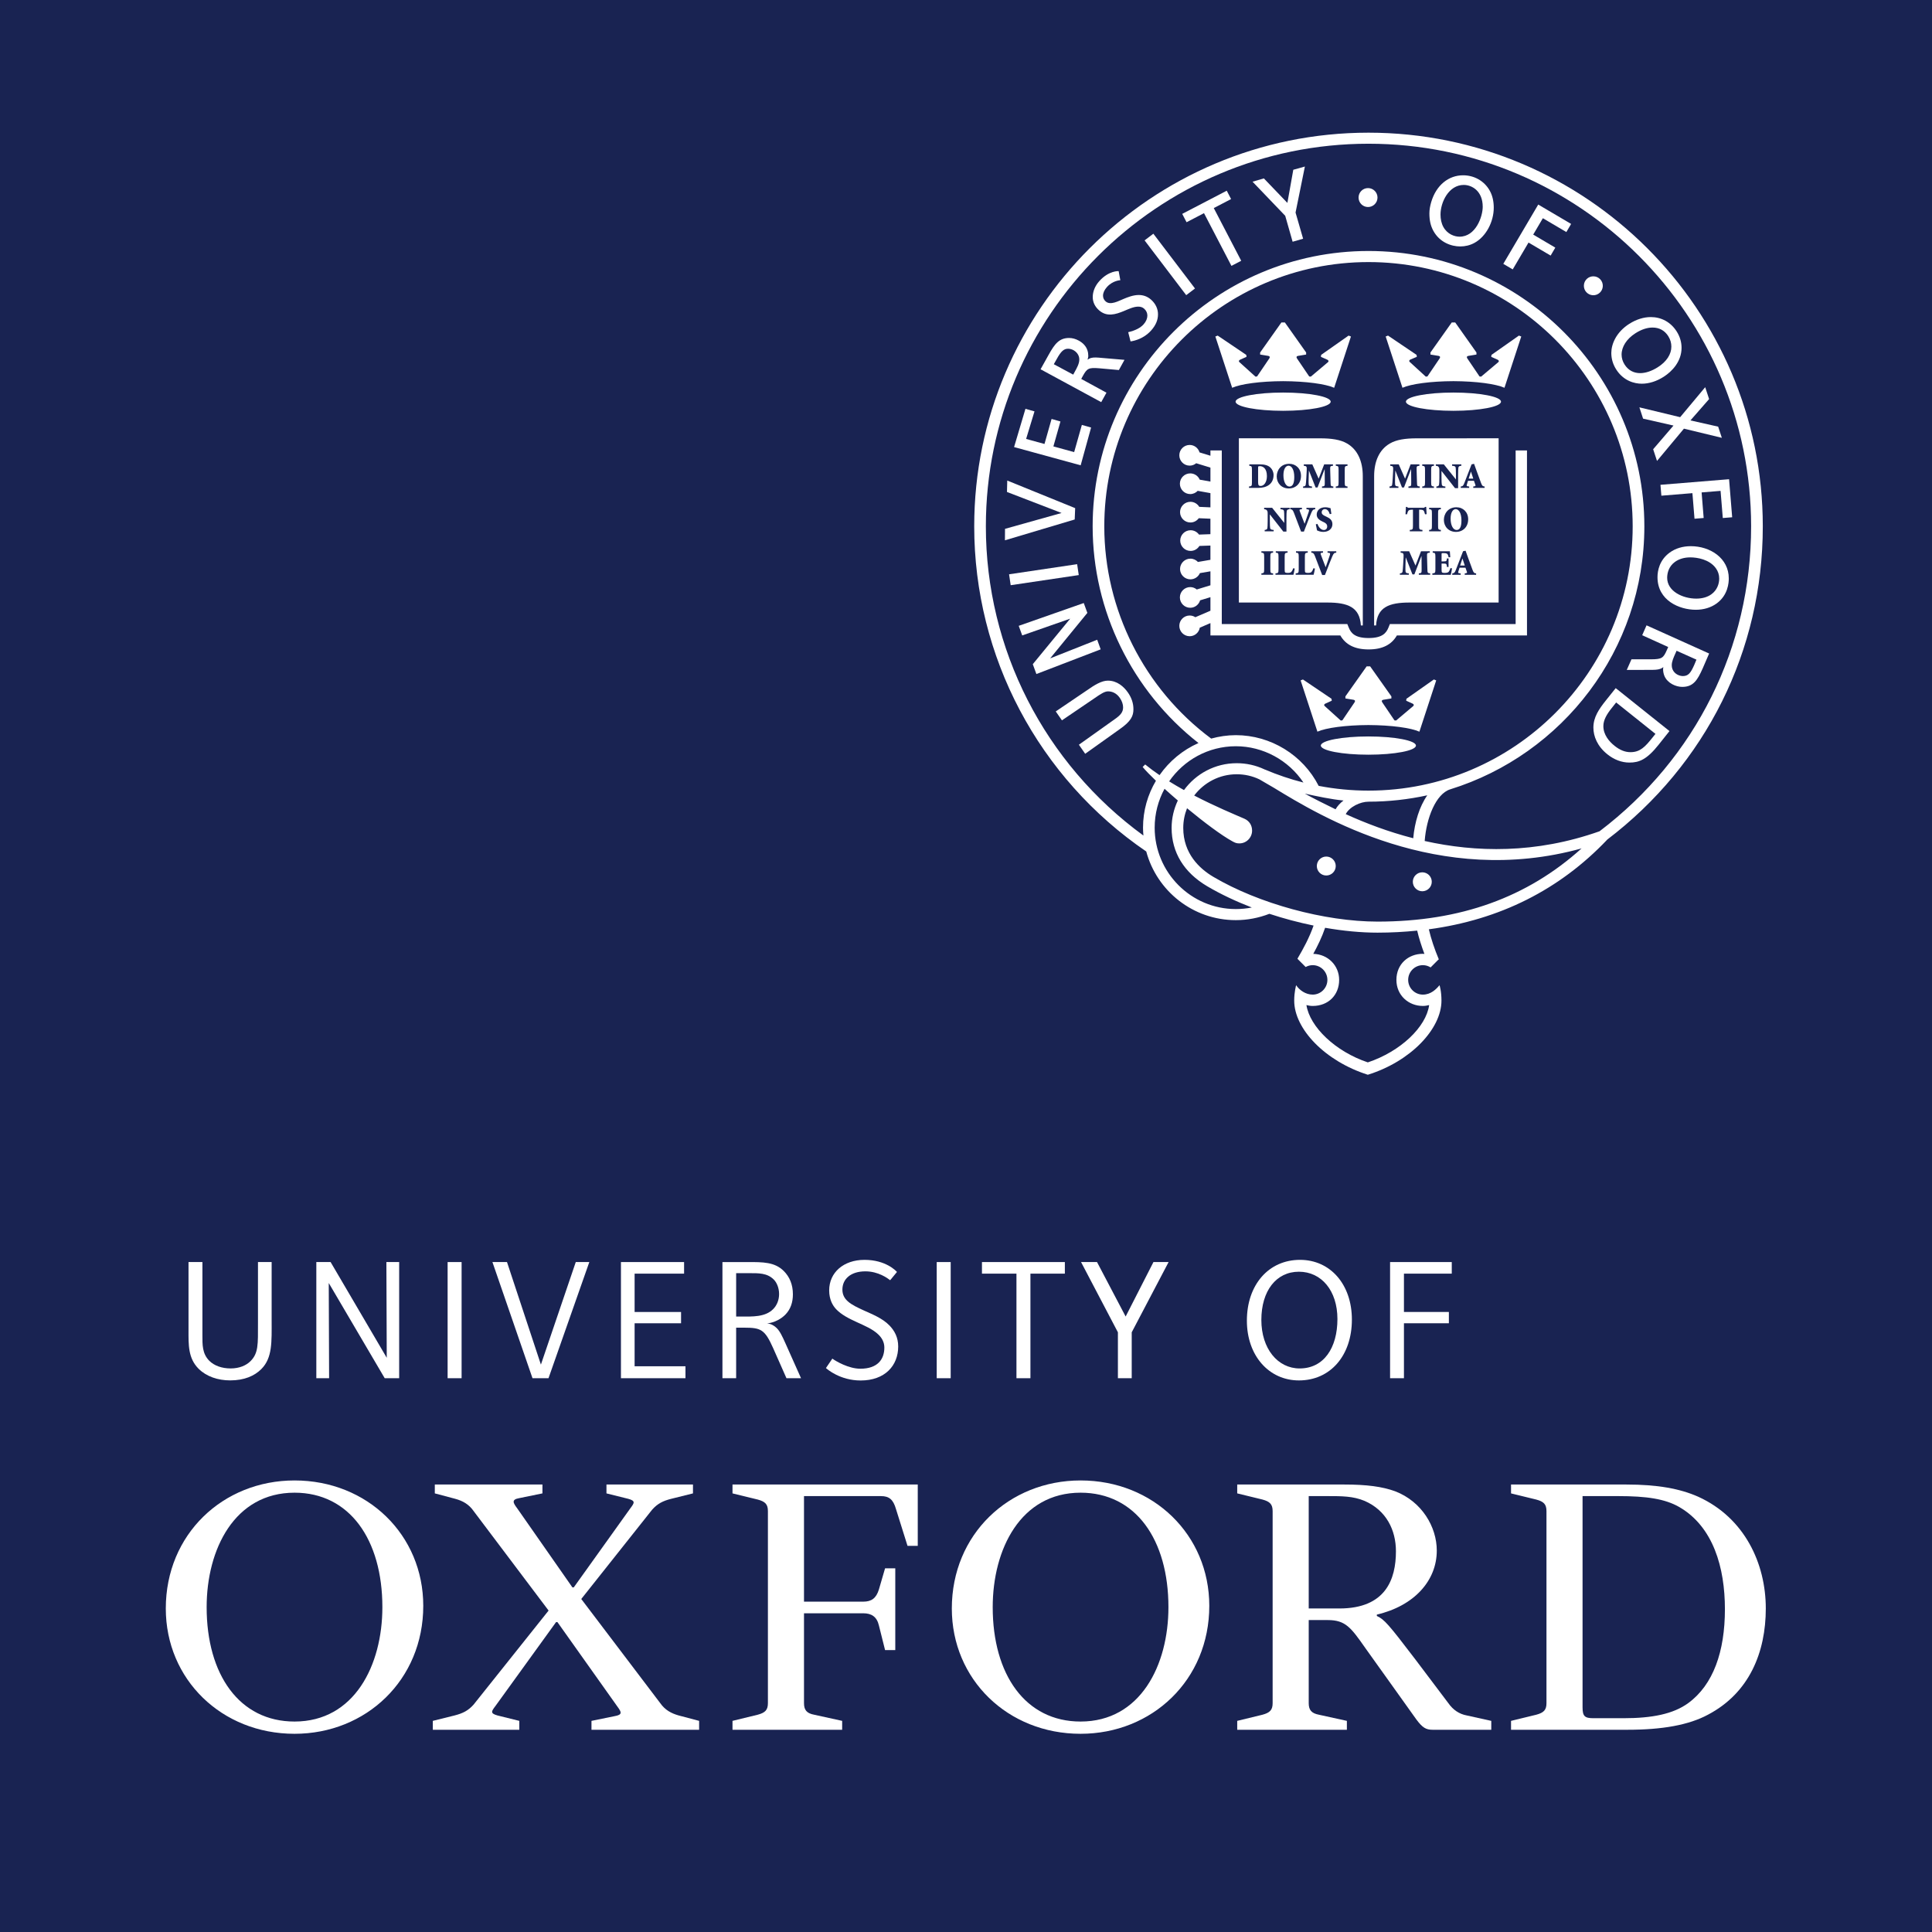 <?xml version="1.0" encoding="utf-8"?>
<!-- Generator: Adobe Illustrator 16.0.0, SVG Export Plug-In . SVG Version: 6.00 Build 0)  -->
<!DOCTYPE svg PUBLIC "-//W3C//DTD SVG 1.1//EN" "http://www.w3.org/Graphics/SVG/1.1/DTD/svg11.dtd">
<svg version="1.1" id="Layer_1" xmlns="http://www.w3.org/2000/svg" xmlns:xlink="http://www.w3.org/1999/xlink" x="0px" y="0px"
	 width="275.51px" height="275.509px" viewBox="0 0 275.51 275.509" enable-background="new 0 0 275.51 275.509"
	 xml:space="preserve">
<rect fill="#192352" width="275.51" height="275.509"/>
<path fill="#FFFFFF" d="M60.359,228.996c0,10.574-8.164,18.249-18.357,18.249c-10.395,0-18.359-7.762-18.359-17.868
	c0-10.585,8.157-18.26,18.359-18.26C52.395,211.117,60.359,218.89,60.359,228.996 M54.528,229.189
	c0-9.617-4.665-16.326-12.526-16.326c-8.551,0-12.534,8.058-12.534,16.326c0,9.605,4.661,16.309,12.534,16.309
	C50.547,245.498,54.528,237.447,54.528,229.189"/>
<path fill="#FFFFFF" d="M172.449,228.996c0,10.574-8.158,18.249-18.357,18.249c-10.395,0-18.359-7.762-18.359-17.868
	c0-10.585,8.16-18.26,18.359-18.26C164.484,211.117,172.449,218.89,172.449,228.996 M166.623,229.189
	c0-9.617-4.664-16.326-12.531-16.326c-8.545,0-12.528,8.058-12.528,16.326c0,9.605,4.663,16.309,12.528,16.309
	C162.637,245.498,166.623,237.447,166.623,229.189"/>
<path fill="#FFFFFF" d="M186.629,229.374H191c6.606,0,8.065-4.166,8.065-8.157c0-3.011-1.361-5.831-4.47-7.185
	c-1.65-0.683-3.207-0.683-5.342-0.683h-2.625V229.374z M194.693,235.006c-2.041-2.912-2.82-3.979-5.342-3.979h-2.723v11.852
	c0,0.97,0.391,1.447,1.462,1.648l3.979,0.874v1.269h-15.637v-1.269l3.597-0.874c1.062-0.287,1.453-0.679,1.453-1.648v-27.391
	c0-0.973-0.391-1.361-1.453-1.65l-3.597-0.877v-1.264h15.249c3.207,0,5.439,0.293,7.286,0.969c3.786,1.461,5.923,5.062,5.923,8.453
	c0,4.279-3.205,7.877-8.548,9.128v0.195c1.071,0.493,1.651,1.166,5.44,6.128l4.76,6.309c0.68,0.97,1.555,1.551,2.625,1.749
	l3.494,0.773v1.269h-8.352c-0.971,0-1.459-0.299-2.33-1.467L194.693,235.006z"/>
<path fill="#FFFFFF" d="M126.214,223.646h1.456v11.659h-1.456l-0.876-3.496c-0.291-1.267-1.068-1.749-2.232-1.749h-8.453v12.819
	c0,0.973,0.389,1.45,1.457,1.648l3.984,0.874v1.269h-15.637v-1.269l3.593-0.874c1.068-0.287,1.456-0.676,1.456-1.648v-27.393
	c0-0.974-0.388-1.359-1.456-1.646l-3.593-0.877v-1.269h26.418v8.754h-1.459l-1.648-5.253c-0.388-1.355-0.971-1.845-2.137-1.845
	h-10.979v15.052h8.453c1.164,0,1.845-0.478,2.232-1.747L126.214,223.646z"/>
<path fill="#FFFFFF" d="M215.479,246.67v-1.269l3.592-0.874c1.072-0.287,1.461-0.676,1.461-1.648v-27.391
	c0-0.976-0.389-1.361-1.461-1.647l-3.592-0.877v-1.267h16.418c4.465,0,7.672,0.583,10.293,1.749
	c6.607,3.014,9.619,9.517,9.619,15.928c0,6.226-2.334,12.046-8.258,15.153c-2.721,1.465-6.508,2.143-11.461,2.143H215.479z
	 M225.678,213.35v30.109c0,1.27,0.293,1.564,1.557,1.564h4.273c4.078,0,7.09-0.594,9.227-2.145c3.59-2.617,5.244-7.376,5.244-13.402
	c0-5.928-1.654-11.75-6.508-14.568c-2.037-1.171-4.662-1.559-8.744-1.559H225.678z"/>
<path fill="#FFFFFF" d="M74.054,245.401v1.269H61.721v-1.269l3.104-0.771c1.171-0.302,1.941-0.678,2.718-1.555l10.688-13.404
	l-10.688-14.184c-0.678-0.976-1.547-1.456-2.623-1.751l-2.915-0.773v-1.267h15.349v1.267l-3.3,0.675
	c-1.169,0.202-0.876,0.684-0.296,1.46l7.87,11.27h0.192l8.064-11.27c0.581-0.776,0.779-1.066-0.289-1.361l-3.111-0.773v-1.267
	h12.337v1.267l-3.108,0.773c-1.166,0.295-1.941,0.678-2.719,1.554l-10.103,12.732l11.265,14.855c0.684,0.973,1.557,1.45,2.625,1.752
	l2.916,0.771v1.269h-15.35v-1.269l3.303-0.673c1.167-0.201,0.972-0.58,0.389-1.372l-8.549-12.041h-0.191l-8.643,11.96
	c-0.586,0.775-0.781,1.054,0.287,1.355L74.054,245.401z"/>
<path fill="#FFFFFF" d="M37.262,195.239c-0.969,0.968-2.416,1.61-4.439,1.61c-1.76,0-3.395-0.556-4.502-1.659
	c-1.508-1.508-1.438-3.433-1.438-5.491v-9.726h1.982v10.447c0,1.322-0.037,2.61,0.982,3.633c0.711,0.708,1.798,1.091,3.051,1.091
	c1.229,0,2.21-0.423,2.822-1.036c1.14-1.139,1.069-2.376,1.069-5.37v-8.765h1.949v8.25
	C38.739,191.358,38.869,193.631,37.262,195.239"/>
<polygon fill="#FFFFFF" points="54.861,196.538 46.881,182.96 46.932,196.538 45.109,196.538 45.109,179.972 47.145,179.972 
	55.152,193.626 55.1,179.972 56.923,179.972 56.923,196.538 "/>
<rect x="63.832" y="179.974" fill="#FFFFFF" width="1.994" height="16.564"/>
<polygon fill="#FFFFFF" points="78.219,196.538 75.936,196.538 70.222,179.974 72.299,179.974 77.135,194.597 82.107,179.974 
	84.039,179.974 "/>
<polygon fill="#FFFFFF" points="88.549,196.538 88.549,179.974 97.553,179.974 97.553,181.626 90.498,181.626 90.498,187.094 
	97.121,187.094 97.121,188.703 90.498,188.703 90.498,194.835 97.75,194.835 97.75,196.538 "/>
<path fill="#FFFFFF" d="M110.342,182.467c-0.949-0.95-2.178-0.909-3.531-0.909h-1.834v6.189h0.66c1.67,0,3.471,0.086,4.609-1.053
	c0.548-0.546,0.854-1.318,0.854-2.156C111.101,183.605,110.734,182.859,110.342,182.467 M112.152,196.538l-1.9-4.296
	c-1.183-2.641-1.717-2.912-4.119-2.912h-1.156v7.208h-1.955v-16.564h3.574c2.211,0,3.881-0.016,5.183,1.286
	c0.827,0.832,1.291,1.931,1.291,3.313c0,1.152-0.333,2.11-1.028,2.848c-0.596,0.635-1.583,1.19-2.657,1.307
	c0.583,0.033,1.063,0.348,1.378,0.662c0.453,0.45,0.781,1.134,1.264,2.216l2.202,4.933H112.152z"/>
<rect x="133.579" y="179.974" fill="#FFFFFF" width="1.993" height="16.564"/>
<polygon fill="#FFFFFF" points="146.943,181.626 146.943,196.538 144.95,196.538 144.95,181.626 140.031,181.626 140.031,179.974 
	151.852,179.974 151.852,181.626 "/>
<polygon fill="#FFFFFF" points="161.387,189.992 161.387,196.538 159.418,196.538 159.418,189.992 154.162,179.974 156.438,179.974 
	160.521,187.741 164.486,179.972 166.646,179.974 "/>
<path fill="#FFFFFF" d="M185.227,181.352c-3.246,0-5.354,2.741-5.354,6.874c0,4.114,2.346,6.919,5.459,6.919
	c3.461,0,5.39-2.945,5.39-7.051C190.722,184.056,188.446,181.352,185.227,181.352 M185.234,196.853
	c-4.289,0-7.424-3.541-7.424-8.521c0-5.12,3.102-8.673,7.576-8.673c4.336,0,7.398,3.518,7.398,8.521
	C192.785,193.306,189.715,196.853,185.234,196.853"/>
<polygon fill="#FFFFFF" points="200.207,181.626 200.207,187.091 206.615,187.091 206.615,188.701 200.207,188.701 200.207,196.538 
	198.23,196.538 198.23,179.974 207.027,179.974 207.027,181.626 "/>
<path fill="#FFFFFF" d="M118.244,184.015c0-2.547,2.045-4.355,5.038-4.355c3.029,0,4.483,1.562,4.63,1.725l-0.971,1.178
	c-0.372-0.288-1.698-1.264-3.529-1.264c-2.112,0-3.283,1.106-3.283,2.604c0,0.727,0.298,1.25,0.777,1.676
	c0.567,0.512,1.396,0.89,2.289,1.301c1.109,0.508,2.631,1.083,3.65,2.143c0.707,0.733,1.242,1.682,1.242,2.986
	c0,2.758-1.914,4.854-5.351,4.854c-2.932,0-4.781-1.612-4.954-1.773l0.913-1.345c0.472,0.35,2.311,1.44,3.992,1.44
	c2.492,0,3.425-1.366,3.425-3.017c0-0.762-0.347-1.377-0.865-1.87c-0.77-0.747-1.941-1.242-3.062-1.755
	c-1.114-0.51-2.186-1.042-2.944-1.842C118.742,186.176,118.244,185.316,118.244,184.015"/>
<path fill="#FFFFFF" d="M194.338,67.904c0-2.08-0.707-3.76-2.23-4.654c-0.955-0.561-2.246-0.743-3.84-0.743l-11.6-0.005v23.422
	h12.624c2.907,0,4.621,0.656,4.771,3.266h0.279L194.338,67.904z"/>
<path fill="#FFFFFF" d="M195.957,67.904c0-2.08,0.705-3.76,2.232-4.654c0.955-0.561,2.246-0.743,3.84-0.743l11.68-0.005v23.422
	h-12.705c-2.908,0-4.621,0.656-4.77,3.266h-0.279L195.957,67.904z"/>
<path fill="#FFFFFF" d="M216.135,64.235v24.757h-17.934l-0.204,0.508c-0.315,0.771-0.873,1.485-2.831,1.485
	c-1.955,0-2.514-0.714-2.828-1.485l-0.207-0.508h-17.9V64.235h-1.619v0.755l-1.554-0.477c-0.179-0.611-0.737-1.062-1.407-1.062
	c-0.814,0-1.476,0.662-1.476,1.476s0.661,1.474,1.476,1.474c0.355,0,0.678-0.13,0.932-0.342l2.029,0.625v1.99l-1.527-0.273
	c-0.223-0.527-0.745-0.895-1.353-0.895c-0.813,0-1.476,0.659-1.476,1.476c0,0.813,0.662,1.474,1.476,1.474
	c0.417,0,0.797-0.181,1.065-0.461l1.814,0.326v2.029l-1.592-0.072c-0.258-0.428-0.725-0.72-1.262-0.72
	c-0.812,0-1.478,0.661-1.478,1.476c0,0.812,0.665,1.474,1.478,1.474c0.491,0,0.923-0.241,1.191-0.61l1.662,0.072v2.204l-1.627,0.059
	c-0.269-0.374-0.705-0.62-1.201-0.62c-0.812,0-1.477,0.662-1.477,1.476s0.665,1.474,1.477,1.474c0.533,0,0.998-0.285,1.256-0.71
	l1.572-0.056v2.032l-1.781,0.307c-0.27-0.286-0.648-0.47-1.072-0.47c-0.812,0-1.478,0.66-1.478,1.475
	c0,0.816,0.665,1.474,1.478,1.474c0.604,0,1.123-0.363,1.352-0.886l1.502-0.258v1.994l-1.947,0.596
	c-0.255-0.21-0.578-0.34-0.933-0.34c-0.813,0-1.476,0.658-1.476,1.474c0,0.813,0.662,1.474,1.476,1.474
	c0.67,0,1.226-0.448,1.407-1.06l1.473-0.45v1.931l-2.153,0.927c-0.23-0.152-0.507-0.243-0.808-0.243
	c-0.814,0-1.476,0.66-1.476,1.474c0,0.816,0.661,1.479,1.476,1.479c0.724,0,1.325-0.527,1.445-1.22l1.516-0.653v1.764h18.525
	c0.75,1.311,2.053,1.991,4.029,1.991s3.279-0.681,4.033-1.991h18.555V64.235H216.135z"/>
<path fill="#FFFFFF" d="M182.979,55.979c-3.742,0-6.779,0.584-6.779,1.3c0,0.72,3.037,1.303,6.779,1.303
	c3.743,0,6.78-0.583,6.78-1.303C189.759,56.562,186.722,55.979,182.979,55.979"/>
<path fill="#FFFFFF" d="M192.312,47.857l-3.912,2.751l-0.036,0.278l0.931,0.416c0.188,0.095,0.188,0.241,0.096,0.33l-2.461,2.075
	l-0.233-0.021l-1.741-2.568c-0.121-0.166-0.078-0.33,0.134-0.365l1.169-0.193v-0.294l-3.032-4.282h-0.496l-3.032,4.282v0.294
	l1.172,0.193c0.206,0.035,0.252,0.199,0.133,0.365l-1.744,2.568l-0.232,0.021l-2.295-2.075c-0.096-0.089-0.092-0.235,0.092-0.33
	l0.932-0.416l-0.035-0.278l-4.077-2.751l-0.331,0.13l2.395,7.312c1.213-0.545,4.004-0.931,7.273-0.944
	c3.268,0.014,6.056,0.399,7.273,0.944l2.392-7.312L192.312,47.857z"/>
<path fill="#FFFFFF" d="M195.139,105.02c-3.744,0-6.783,0.583-6.783,1.3c0,0.719,3.039,1.302,6.783,1.302
	c3.742,0,6.779-0.583,6.779-1.302C201.918,105.603,198.881,105.02,195.139,105.02"/>
<path fill="#FFFFFF" d="M204.473,96.896l-3.912,2.752l-0.033,0.277l0.93,0.42c0.182,0.09,0.182,0.239,0.09,0.328l-2.46,2.074
	l-0.233-0.02l-1.74-2.568c-0.119-0.164-0.076-0.33,0.133-0.367l1.168-0.19v-0.296l-3.029-4.282h-0.498l-3.029,4.282v0.296
	l1.168,0.19c0.213,0.037,0.256,0.203,0.134,0.367l-1.741,2.568l-0.232,0.02l-2.297-2.074c-0.096-0.089-0.093-0.238,0.092-0.328
	l0.93-0.42l-0.032-0.277l-4.079-2.752l-0.33,0.131l2.395,7.312c1.217-0.545,4.008-0.932,7.273-0.945
	c3.268,0.014,6.059,0.4,7.271,0.945l2.396-7.312L204.473,96.896z"/>
<path fill="#FFFFFF" d="M207.266,55.979c-3.742,0-6.775,0.584-6.775,1.3c0,0.72,3.033,1.303,6.775,1.303
	c3.746,0,6.781-0.583,6.781-1.303C214.047,56.562,211.012,55.979,207.266,55.979"/>
<path fill="#FFFFFF" d="M216.602,47.857l-3.912,2.751l-0.037,0.278l0.93,0.416c0.188,0.095,0.188,0.241,0.096,0.33l-2.461,2.075
	l-0.232-0.021l-1.738-2.568c-0.123-0.166-0.078-0.33,0.131-0.365l1.168-0.193v-0.294l-3.029-4.282h-0.496l-3.035,4.282v0.294
	l1.176,0.193c0.205,0.035,0.248,0.199,0.129,0.365l-1.74,2.568l-0.234,0.021l-2.297-2.103c-0.094-0.089-0.092-0.236,0.094-0.327
	l0.93-0.392l-0.035-0.278l-4.076-2.751l-0.331,0.13l2.394,7.312c1.213-0.545,4.006-0.931,7.273-0.944
	c3.27,0.014,6.059,0.399,7.273,0.944l2.393-7.312L216.602,47.857z"/>
<path fill="#192352" d="M179.662,66.219c0.637,0,1.164,0.125,1.508,0.461c0.242,0.23,0.445,0.615,0.445,1.059
	c0,1.285-0.975,1.836-2.17,1.836h-1.332v-0.199c0.377-0.031,0.418-0.068,0.418-0.626v-1.706c0-0.554-0.041-0.591-0.377-0.621v-0.203
	H179.662z M179.41,68.755c0,0.458,0.113,0.546,0.361,0.546c0.443,0,0.895-0.488,0.895-1.404c0-1.107-0.564-1.42-1.004-1.42
	c-0.119,0-0.184,0.018-0.223,0.037c-0.023,0.011-0.029,0.13-0.029,0.259V68.755z"/>
<path fill="#192352" d="M185.527,67.857c0,1.104-0.753,1.797-1.746,1.797c-1.041,0-1.717-0.762-1.717-1.712
	c0-0.835,0.557-1.802,1.793-1.802C184.799,66.141,185.527,66.835,185.527,67.857 M183.021,67.768c0,0.936,0.354,1.616,0.86,1.616
	c0.444,0,0.687-0.427,0.687-1.362c0-1.036-0.372-1.611-0.816-1.611C183.353,66.41,183.021,66.865,183.021,67.768"/>
<path fill="#192352" d="M190.087,66.219v0.203c-0.394,0.035-0.413,0.055-0.396,0.598l0.05,1.729
	c0.019,0.573,0.027,0.589,0.398,0.624v0.203h-1.617v-0.203c0.389-0.035,0.402-0.051,0.396-0.624l-0.014-1.817h-0.021l-0.996,2.586
	h-0.279l-0.943-2.404h-0.011l-0.038,1.146c-0.014,0.441-0.008,0.691,0.014,0.85c0.02,0.191,0.133,0.239,0.467,0.264v0.203h-1.275
	v-0.203c0.25-0.02,0.348-0.072,0.381-0.264c0.023-0.158,0.053-0.434,0.08-0.902l0.057-1.044c0.035-0.649-0.005-0.706-0.414-0.741
	v-0.203h1.215l0.906,2.043l0.786-2.043H190.087z"/>
<path fill="#192352" d="M191.763,68.749c0,0.56,0.044,0.595,0.398,0.626v0.199h-1.673v-0.199c0.355-0.031,0.398-0.066,0.398-0.626
	v-1.706c0-0.554-0.043-0.591-0.398-0.621v-0.203h1.673v0.203c-0.354,0.03-0.398,0.067-0.398,0.621V68.749z"/>
<path fill="#192352" d="M183.451,75.806h-0.445l-1.908-2.438h-0.014v0.951c0,0.543,0.021,0.826,0.04,0.988
	c0.03,0.18,0.168,0.246,0.507,0.264v0.2h-1.283v-0.2c0.229-0.012,0.361-0.084,0.386-0.264c0.019-0.162,0.041-0.445,0.041-0.988
	v-0.951c0-0.379-0.011-0.447-0.114-0.591c-0.076-0.108-0.203-0.144-0.391-0.161v-0.202h1.143l1.716,2.144h0.011v-0.691
	c0-0.541-0.019-0.828-0.037-0.986c-0.03-0.18-0.169-0.246-0.508-0.264v-0.202h1.312v0.202c-0.256,0.011-0.391,0.084-0.415,0.264
	c-0.019,0.158-0.04,0.445-0.04,0.986V75.806z"/>
<path fill="#192352" d="M185.539,75.806c-0.355-0.931-0.841-2.205-1.025-2.69c-0.171-0.441-0.273-0.469-0.521-0.5v-0.202h1.666
	v0.202l-0.174,0.02c-0.192,0.022-0.192,0.07-0.136,0.25c0.095,0.289,0.502,1.305,0.694,1.811c0.158-0.438,0.488-1.426,0.572-1.666
	c0.109-0.316,0.076-0.372-0.156-0.396l-0.156-0.018v-0.202h1.251v0.202c-0.296,0.037-0.366,0.063-0.569,0.533
	c-0.027,0.07-0.659,1.605-1.045,2.657H185.539z"/>
<path fill="#192352" d="M187.868,74.707c0.108,0.3,0.415,0.872,0.919,0.872c0.27,0,0.475-0.175,0.475-0.511
	c0-0.303-0.199-0.475-0.515-0.62l-0.079-0.035c-0.423-0.198-0.902-0.464-0.902-1.017c0-0.584,0.423-1.059,1.233-1.059
	c0.16,0,0.325,0.02,0.478,0.062c0.116,0.03,0.2,0.05,0.266,0.071c0.021,0.204,0.057,0.456,0.113,0.807l-0.228,0.036
	c-0.113-0.342-0.292-0.71-0.702-0.71c-0.264,0-0.449,0.204-0.449,0.451c0,0.259,0.202,0.408,0.533,0.559l0.111,0.053
	c0.477,0.217,0.887,0.477,0.887,1.082c0,0.637-0.512,1.102-1.315,1.102c-0.203,0-0.415-0.043-0.556-0.09
	c-0.154-0.053-0.264-0.092-0.322-0.123c-0.043-0.238-0.109-0.516-0.174-0.863L187.868,74.707z"/>
<path fill="#192352" d="M181.154,81.14c0,0.558,0.04,0.595,0.396,0.624v0.201h-1.671v-0.201c0.355-0.029,0.396-0.066,0.396-0.624
	v-1.706c0-0.555-0.041-0.591-0.396-0.622v-0.202h1.671v0.202c-0.355,0.031-0.396,0.067-0.396,0.622V81.14z"/>
<path fill="#192352" d="M183.198,81.207c0,0.27,0.011,0.396,0.103,0.442c0.085,0.042,0.201,0.048,0.361,0.048
	c0.163,0,0.389-0.016,0.494-0.152c0.084-0.098,0.173-0.236,0.255-0.508l0.222,0.036c-0.032,0.194-0.139,0.732-0.184,0.892h-2.561
	v-0.201c0.391-0.029,0.431-0.066,0.431-0.624v-1.706c0-0.555-0.04-0.591-0.388-0.623v-0.201h1.682v0.201
	c-0.374,0.032-0.415,0.068-0.415,0.623V81.207z"/>
<path fill="#192352" d="M186.078,81.207c0,0.27,0.009,0.396,0.104,0.442c0.084,0.042,0.201,0.048,0.36,0.048
	c0.166,0,0.391-0.016,0.496-0.152c0.082-0.098,0.171-0.236,0.255-0.508l0.223,0.036c-0.032,0.194-0.138,0.732-0.188,0.892h-2.559
	v-0.201c0.39-0.029,0.434-0.066,0.434-0.624v-1.706c0-0.555-0.044-0.591-0.391-0.623v-0.201h1.678v0.201
	c-0.368,0.032-0.412,0.068-0.412,0.623V81.207z"/>
<path fill="#192352" d="M188.547,82.001c-0.355-0.931-0.842-2.205-1.028-2.69c-0.171-0.441-0.271-0.469-0.521-0.5v-0.202h1.668
	v0.202l-0.18,0.019c-0.188,0.022-0.188,0.071-0.133,0.251c0.096,0.289,0.502,1.307,0.691,1.811c0.163-0.438,0.491-1.424,0.575-1.666
	c0.108-0.316,0.075-0.373-0.154-0.398l-0.155-0.016v-0.202h1.248v0.202c-0.293,0.036-0.366,0.061-0.57,0.534
	c-0.029,0.069-0.658,1.604-1.047,2.656H188.547z"/>
<path fill="#192352" d="M202.412,66.219v0.203c-0.391,0.035-0.412,0.055-0.398,0.598l0.051,1.729c0.016,0.573,0.025,0.589,0.4,0.624
	v0.203h-1.617v-0.203c0.387-0.035,0.404-0.051,0.398-0.624l-0.016-1.817h-0.021l-0.996,2.586h-0.279l-0.943-2.404h-0.012
	l-0.037,1.146c-0.014,0.441-0.009,0.691,0.01,0.85c0.02,0.191,0.133,0.239,0.471,0.264v0.203h-1.275v-0.203
	c0.246-0.02,0.348-0.072,0.379-0.264c0.025-0.158,0.055-0.434,0.079-0.902l0.06-1.044c0.035-0.649-0.006-0.706-0.414-0.741v-0.203
	h1.215l0.902,2.043l0.789-2.043H202.412z"/>
<path fill="#192352" d="M204.088,68.749c0,0.56,0.043,0.595,0.398,0.626v0.199h-1.672v-0.199c0.354-0.031,0.398-0.066,0.398-0.626
	v-1.706c0-0.554-0.045-0.591-0.398-0.621v-0.203h1.672v0.203c-0.355,0.03-0.398,0.067-0.398,0.621V68.749z"/>
<path fill="#192352" d="M207.932,69.611h-0.445l-1.912-2.438h-0.012v0.949c0,0.545,0.025,0.828,0.045,0.985
	c0.025,0.183,0.164,0.251,0.506,0.268v0.199h-1.285v-0.199c0.229-0.014,0.361-0.085,0.385-0.268c0.025-0.157,0.045-0.44,0.045-0.985
	v-0.949c0-0.381-0.012-0.447-0.115-0.592c-0.078-0.108-0.205-0.145-0.393-0.161v-0.203h1.141l1.721,2.144h0.01V67.67
	c0-0.541-0.021-0.827-0.041-0.986c-0.025-0.18-0.168-0.246-0.51-0.263v-0.203h1.32v0.203c-0.256,0.011-0.395,0.083-0.42,0.263
	c-0.018,0.159-0.039,0.445-0.039,0.986V69.611z"/>
<path fill="#192352" d="M210.09,69.376l0.154-0.023c0.191-0.024,0.201-0.077,0.133-0.263l-0.184-0.525h-0.85l-0.152,0.494
	c-0.07,0.223-0.07,0.275,0.168,0.301l0.152,0.017v0.199h-1.203v-0.199c0.262-0.036,0.338-0.059,0.512-0.492l1.033-2.669l0.355-0.071
	l0.35,0.975c0.223,0.612,0.445,1.225,0.641,1.749c0.164,0.45,0.26,0.475,0.512,0.509v0.199h-1.621V69.376z M209.434,68.253h0.66
	l-0.324-0.985h-0.018L209.434,68.253z"/>
<path fill="#192352" d="M202.371,74.944c0,0.558,0.041,0.595,0.475,0.624v0.201h-1.807v-0.201c0.414-0.029,0.453-0.066,0.453-0.624
	v-2.26h-0.09c-0.342,0-0.482,0.061-0.562,0.154c-0.062,0.075-0.125,0.212-0.193,0.501h-0.217c0.021-0.435,0.053-0.793,0.062-1.053
	h0.16c0.078,0.116,0.131,0.127,0.268,0.127h2.059c0.137,0,0.16-0.031,0.244-0.127h0.16c0.006,0.215,0.033,0.654,0.057,1.036
	l-0.227,0.017c-0.08-0.311-0.135-0.445-0.213-0.533c-0.088-0.093-0.258-0.122-0.504-0.122h-0.125V74.944z"/>
<path fill="#192352" d="M205.074,74.944c0,0.558,0.041,0.595,0.396,0.624v0.201h-1.67v-0.201c0.355-0.029,0.396-0.066,0.396-0.624
	v-1.706c0-0.554-0.041-0.59-0.396-0.622v-0.202h1.67v0.202c-0.355,0.032-0.396,0.068-0.396,0.622V74.944z"/>
<path fill="#192352" d="M209.367,74.051c0,1.106-0.756,1.799-1.742,1.799c-1.045,0-1.723-0.763-1.723-1.712
	c0-0.835,0.559-1.8,1.789-1.8C208.641,72.338,209.367,73.03,209.367,74.051 M206.863,73.963c0,0.936,0.35,1.616,0.855,1.616
	c0.447,0,0.689-0.429,0.689-1.364c0-1.035-0.375-1.611-0.816-1.611C207.193,72.604,206.863,73.061,206.863,73.963"/>
<path fill="#192352" d="M203.896,78.609v0.202c-0.395,0.036-0.412,0.056-0.396,0.599l0.049,1.729
	c0.016,0.572,0.027,0.59,0.398,0.625v0.201h-1.617v-0.201c0.389-0.035,0.402-0.053,0.398-0.625l-0.016-1.816h-0.021l-0.996,2.586
	h-0.275l-0.947-2.405h-0.014l-0.035,1.145c-0.014,0.443-0.008,0.691,0.012,0.853c0.021,0.191,0.133,0.239,0.469,0.264v0.201h-1.275
	v-0.201c0.248-0.021,0.348-0.072,0.381-0.264c0.023-0.161,0.053-0.434,0.078-0.902l0.061-1.044c0.035-0.649-0.006-0.706-0.416-0.742
	v-0.202h1.215l0.904,2.043l0.789-2.043H203.896z"/>
<path fill="#192352" d="M204.693,79.436c0-0.559-0.041-0.596-0.385-0.625v-0.201h2.445c0.006,0.088,0.029,0.464,0.061,0.851
	l-0.229,0.017c-0.055-0.252-0.109-0.397-0.193-0.48c-0.084-0.088-0.254-0.119-0.527-0.119h-0.086c-0.197,0-0.207,0-0.207,0.18v0.997
	h0.258c0.443,0,0.461-0.03,0.512-0.422h0.225v1.216h-0.225c-0.051-0.452-0.068-0.482-0.512-0.482h-0.258v0.842
	c0,0.266,0.01,0.396,0.105,0.443c0.08,0.043,0.201,0.045,0.359,0.045c0.207,0,0.436-0.031,0.549-0.152
	c0.084-0.096,0.174-0.283,0.252-0.533l0.229,0.035c-0.027,0.254-0.137,0.781-0.182,0.92h-2.625v-0.199
	c0.393-0.035,0.434-0.07,0.434-0.626V79.436z"/>
<path fill="#192352" d="M208.877,81.766l0.154-0.022c0.193-0.025,0.201-0.079,0.133-0.265l-0.184-0.524h-0.846l-0.154,0.495
	c-0.072,0.223-0.072,0.273,0.168,0.299l0.15,0.018v0.199h-1.203v-0.199c0.264-0.037,0.342-0.059,0.512-0.492l1.033-2.67l0.355-0.07
	l0.35,0.975c0.223,0.613,0.445,1.225,0.641,1.748c0.166,0.451,0.258,0.477,0.514,0.51v0.199h-1.623V81.766z M208.221,80.644h0.662
	l-0.326-0.985h-0.016L208.221,80.644z"/>
<path fill="#FFFFFF" d="M190.482,123.5c0,0.746-0.604,1.349-1.354,1.349c-0.742,0-1.344-0.603-1.344-1.349
	c0-0.745,0.602-1.352,1.344-1.352C189.878,122.148,190.482,122.755,190.482,123.5"/>
<path fill="#FFFFFF" d="M204.176,125.745c0,0.747-0.607,1.351-1.352,1.351s-1.35-0.604-1.35-1.351c0-0.743,0.605-1.35,1.35-1.35
	S204.176,125.002,204.176,125.745"/>
<path fill="#FFFFFF" d="M196.436,28.172c0,0.744-0.605,1.35-1.351,1.35c-0.747,0-1.349-0.605-1.349-1.35
	c0-0.748,0.602-1.35,1.349-1.35C195.83,26.822,196.436,27.424,196.436,28.172"/>
<path fill="#FFFFFF" d="M228.566,40.811c-0.033,0.744-0.662,1.322-1.406,1.291c-0.748-0.031-1.326-0.66-1.293-1.405
	c0.029-0.745,0.66-1.322,1.404-1.292C228.018,39.436,228.596,40.066,228.566,40.811"/>
<path fill="#FFFFFF" d="M160.853,98.766c0.519,0.747,0.781,1.545,0.778,2.371c0,0.944-0.316,1.71-2.006,2.881l-4.874,3.474
	l-0.897-1.292c0,0,4.994-3.557,5.073-3.612c0.862-0.596,1.231-1.03,1.231-1.714c0-0.433-0.156-0.902-0.469-1.352
	c-0.488-0.703-1.115-0.928-1.67-0.931c-0.5,0-1.037,0.353-2,1.021l-4.582,3.111l-0.883-1.27l4.363-2.955
	c1.213-0.853,2.182-1.436,3.079-1.436C159.311,97.065,160.264,97.918,160.853,98.766"/>
<polygon fill="#FFFFFF" points="145.273,89.247 154.547,85.994 155.062,87.4 149.756,93.885 156.462,91.229 156.961,92.598 
	147.792,96.119 147.279,94.714 152.611,88.225 145.771,90.615 "/>
<rect x="143.946" y="81.132" transform="matrix(-0.989 0.147 -0.147 -0.989 308.124 141.088)" fill="#FFFFFF" width="9.815" height="1.572"/>
<polygon fill="#FFFFFF" points="143.598,70.156 143.638,68.528 153.322,72.463 153.257,74.08 143.307,77.049 143.318,75.415 
	151.385,73.154 "/>
<path fill="#FFFFFF" d="M152.459,48.197c-1.389,0.003-2.031,0.797-2.918,2.396l-1.152,2.066l8.648,4.689l0.748-1.349l-3.596-1.961
	l0.209-0.39c0.607-1.094,0.812-1.26,2.359-1.129l2.799,0.25l0.8-1.453l-3.228-0.275c-0.648-0.061-1.16-0.107-1.576,0.014
	c-0.137,0.04-0.301,0.123-0.463,0.238c0.038-0.176,0.104-0.345,0.105-0.525c0.003-0.275-0.037-0.551-0.121-0.8
	c-0.186-0.575-0.598-1.042-1.219-1.386C153.393,48.328,152.929,48.197,152.459,48.197 M150.711,51.171
	c0.574-1.047,0.986-1.442,1.594-1.44c0.225,0,0.51,0.059,0.797,0.213c0.367,0.207,0.648,0.545,0.754,0.908
	c0.041,0.142,0.057,0.284,0.057,0.426c-0.005,0.582-0.33,1.168-0.672,1.782l-0.197,0.363l-2.767-1.484L150.711,51.171z"/>
<rect x="166.016" y="32.844" transform="matrix(-0.796 0.605 -0.605 -0.796 322.429 -33.157)" fill="#FFFFFF" width="1.572" height="9.813"/>
<polygon fill="#FFFFFF" points="168.59,30.5 174.938,27.195 175.557,28.387 173.089,29.672 177.002,37.188 175.607,37.914 
	171.695,30.398 169.207,31.691 "/>
<polygon fill="#FFFFFF" points="184.428,24.209 186.082,23.748 184.75,30.312 185.829,34.043 184.332,34.473 183.277,30.773 
	178.617,25.911 180.231,25.441 183.586,28.936 "/>
<polygon fill="#FFFFFF" points="214.375,37.627 219.359,29.171 224.047,31.934 223.367,33.092 220.018,31.117 218.641,33.455 
	221.791,35.312 221.127,36.447 217.973,34.59 215.719,38.418 "/>
<polygon fill="#FFFFFF" points="239.596,59.491 243.168,55.215 243.725,56.909 241.064,59.952 245.016,60.842 245.541,62.435 
	240.135,61.128 236.295,65.73 235.746,64.064 238.646,60.686 234.309,59.699 233.783,58.089 "/>
<polygon fill="#FFFFFF" points="236.787,69.136 246.572,68.338 247.014,73.765 245.676,73.872 245.359,70 242.656,70.221 
	242.949,73.867 241.643,73.973 241.344,70.326 236.916,70.688 "/>
<path fill="#FFFFFF" d="M241.115,77.887c-1.135,0-2.176,0.306-3.002,0.906c-1.48,1.071-1.748,2.613-1.748,3.516
	c0,3.318,3.115,4.646,5.459,4.646c1.125,0.003,2.152-0.307,2.963-0.892c1.654-1.197,1.744-2.996,1.744-3.576
	C246.531,79.589,243.871,77.887,241.115,77.887 M241.889,85.365c-1.912,0-4.145-1.042-4.145-2.969c0-0.699,0.242-1.635,1.104-2.263
	c0.584-0.425,1.34-0.649,2.189-0.649c0.975,0,2.73,0.275,3.65,1.547c0.318,0.436,0.48,0.943,0.477,1.484
	c0,0.753-0.307,1.648-1.113,2.23C243.48,85.16,242.732,85.365,241.889,85.365"/>
<path fill="#FFFFFF" d="M235.416,45.216c-0.99,0-2.045,0.313-3.064,0.957c-1.885,1.197-2.574,2.91-2.574,4.163
	c0,0.809,0.225,1.603,0.686,2.332c1.047,1.652,2.617,2.055,3.678,2.05c1.014-0.003,2.084-0.339,3.092-0.98
	c1.215-0.769,2.562-2.199,2.562-4.136c0-0.804-0.227-1.596-0.691-2.329C238.244,45.918,236.898,45.216,235.416,45.216
	 M233.889,53.21c-0.879,0-1.676-0.37-2.223-1.236c-0.279-0.438-0.416-0.917-0.422-1.396c-0.002-1.11,0.701-2.249,1.988-3.065
	c0.852-0.541,1.688-0.809,2.438-0.803c0.945,0,1.715,0.417,2.229,1.225c0.305,0.48,0.443,0.989,0.443,1.496
	c0,1.084-0.686,2.148-1.932,2.934C235.541,52.919,234.662,53.21,233.889,53.21"/>
<path fill="#FFFFFF" d="M208.641,24.998c-2.047,0-3.826,1.379-4.547,3.824c-0.158,0.543-0.258,1.08-0.258,1.603
	c0,0.98,0.166,1.758,0.564,2.491c0.91,1.661,2.57,2.228,3.834,2.228c0.713,0,1.4-0.164,2.031-0.509
	c1.656-0.905,2.75-3.007,2.75-5.018c0-0.875-0.17-1.697-0.557-2.402C211.662,25.769,210.184,24.998,208.641,24.998 M208.135,33.752
	c-0.709,0-1.736-0.347-2.311-1.395c-0.277-0.508-0.402-1.124-0.402-1.76c0-1.758,1.172-4.225,3.314-4.225
	c1.199,0,2.705,0.895,2.705,3.113C211.441,30.9,210.445,33.752,208.135,33.752"/>
<polygon fill="#FFFFFF" points="154.277,60.594 155.594,60.967 154.107,66.355 144.611,63.754 146.233,58.301 147.523,58.664 
	146.328,62.594 148.947,63.312 149.959,59.744 151.223,60.103 150.217,63.659 153.178,64.473 "/>
<path fill="#FFFFFF" d="M156.766,40.088c1.364-1.527,2.758-1.424,2.758-1.424l0.238,1.296c0,0-1.073,0.032-1.914,0.978
	c-0.366,0.411-0.553,0.838-0.553,1.225c0,0.32,0.125,0.597,0.374,0.818c0.681,0.607,1.841-0.066,2.567-0.357
	c0.559-0.232,1.354-0.556,2.151-0.556c0.591,0,1.204,0.169,1.765,0.67c0.654,0.583,0.982,1.315,0.982,2.085
	c0,0.832-0.326,1.574-0.979,2.305c-1.251,1.402-2.936,1.556-2.936,1.556l-0.333-1.313c0.993-0.23,1.744-0.611,2.196-1.121
	c0.361-0.4,0.537-0.851,0.537-1.245c0-0.369-0.156-0.716-0.458-0.985c-0.247-0.221-0.545-0.298-0.87-0.292
	c-0.629,0-1.387,0.36-2.007,0.62c-1.196,0.493-2.452,0.891-3.577-0.117c-0.572-0.512-0.879-1.155-0.879-1.87
	C155.83,41.604,156.129,40.801,156.766,40.088"/>
<path fill="#FFFFFF" d="M234.182,90.587l3.709,1.68l-0.184,0.417c-0.504,1.141-0.699,1.328-2.246,1.336h-2.809l-0.67,1.516
	l3.238-0.01c0.656,0,1.166,0,1.564-0.154c0.133-0.049,0.279-0.13,0.414-0.24c-0.008,0.082-0.035,0.164-0.037,0.249
	c-0.004,0.36,0.064,0.718,0.197,1.03c0.445,1.036,1.658,1.545,2.539,1.542c1.562,0,2.158-0.937,2.92-2.655
	c0.027-0.063,0.91-2.104,0.91-2.104l-8.926-4.018L234.182,90.587z M239.977,96.408c-0.445,0-1.193-0.253-1.479-0.986
	c-0.07-0.186-0.102-0.375-0.1-0.564c0.006-0.538,0.26-1.096,0.523-1.682l0.166-0.377l2.832,1.269l-0.316,0.758
	C241.076,96.023,240.73,96.408,239.977,96.408"/>
<path fill="#FFFFFF" d="M229.014,99.872c-1.018,1.274-1.791,2.414-1.791,3.885c0,1.25,0.566,2.673,2.002,3.815
	c0.953,0.763,2.029,1.173,3.137,1.173c1.365,0,2.463-0.408,4.16-2.541l1.551-1.95l-7.668-6.123L229.014,99.872z M232.512,107.262
	c-0.781,0-1.514-0.299-2.275-0.908c-0.771-0.615-1.592-1.579-1.592-2.804c0-0.854,0.463-1.667,1.176-2.558l0.648-0.818l5.605,4.479
	l-0.428,0.535C234.605,106.49,233.896,107.262,232.512,107.262"/>
<path fill="#FFFFFF" d="M251.381,75.059c0-30.957-25.225-56.139-56.229-56.139c-31.002,0-56.225,25.182-56.225,56.139
	c0,18.569,9.168,35.878,24.533,46.367c1.512,5.626,6.655,9.789,12.775,9.789c1.654,0,3.258-0.314,4.784-0.903
	c2.056,0.678,4.183,1.242,6.302,1.677c-0.596,1.706-1.469,3.322-2.299,4.722c0,0,0.02-0.005,0.049-0.011
	c-0.019,0.011-0.035,0.019-0.049,0.027l1.169,1.172c0.302-0.163,0.638-0.264,1.003-0.264c1.155,0,2.097,0.941,2.097,2.101
	c0,1.155-0.941,2.099-2.097,2.099c-1.012,0-1.9-0.647-2.361-1.342c0,0-0.274,0.946-0.274,2.19
	c-0.008,4.033,4.394,8.641,10.497,10.579c6.104-1.896,10.504-6.535,10.502-10.573c0-1.389-0.277-2.196-0.277-2.196
	c-0.469,0.563-1.227,1.342-2.373,1.342c-1.158,0-2.098-0.943-2.098-2.099c0-1.159,0.939-2.101,2.098-2.101
	c0.404,0,0.777,0.119,1.102,0.321l1.137-1.138c0.027,0.009,0.043,0.011,0.043,0.011c-0.643-1.536-1.113-2.948-1.432-4.308
	c10.109-1.359,18.641-5.639,25.424-12.77l-0.006-0.006C243.289,109.023,251.381,92.756,251.381,75.059 M176.236,129.635
	c-6.383,0-11.576-5.207-11.576-11.607c0-2.006,0.512-3.894,1.408-5.544c0.594,0.543,1.23,1.103,1.895,1.67
	c-0.563,1.191-0.887,2.513-0.887,3.913c0,3.481,1.755,6.357,5.08,8.318c1.906,1.125,4.067,2.142,6.355,3.028
	C177.767,129.56,177.01,129.635,176.236,129.635 M195.152,112.745c-2.408,0-4.784-0.232-7.107-0.678
	c-2.242-4.398-6.842-7.231-11.809-7.231c-1.219,0-2.396,0.181-3.516,0.488c-9.549-7.094-15.244-18.374-15.244-30.266
	c0-20.779,16.9-37.686,37.676-37.686c20.773,0,37.674,16.906,37.674,37.686C232.826,95.836,215.926,112.745,195.152,112.745
	 M203.535,113.414c-1.131,1.613-1.801,3.854-2.002,6.123c-3.566-0.919-6.805-2.154-9.624-3.439c0.534-1.039,2.074-1.775,3.243-1.775
	C198.029,114.322,200.832,114.002,203.535,113.414 M191.592,114.155c-0.48,0.358-0.865,0.784-1.139,1.253
	c-1.422-0.688-3.211-1.581-4.38-2.235C187.73,113.539,189.891,114.002,191.592,114.155 M176.236,106.416
	c3.881,0,7.508,1.989,9.639,5.177c-1.866-0.472-3.693-1.089-5.48-1.85l-0.006,0.011l-0.057-0.033
	c-1.25-0.589-2.587-0.886-3.975-0.886c-3.09,0-5.824,1.513-7.516,3.832c-0.711-0.395-1.421-0.809-2.117-1.241
	C168.814,108.402,172.297,106.416,176.236,106.416 M202.908,136.016c-2.074,0-3.775,1.466-3.775,3.72
	c0,2.202,1.725,3.716,3.775,3.716c0.309,0,0.607-0.053,0.895-0.125c-0.428,3.118-4.062,6.608-8.746,8.173
	c-4.645-1.554-8.275-5.071-8.756-8.173c0.287,0.075,0.583,0.125,0.895,0.125c2.235,0,3.772-1.562,3.772-3.716
	c0-2.056-1.61-3.666-3.69-3.711c0.631-1.161,1.239-2.394,1.689-3.719c2.576,0.449,5.117,0.694,7.479,0.694
	c1.936,0,3.815-0.105,5.651-0.291c0.244,1.062,0.604,2.177,1.031,3.326C203.055,136.029,202.982,136.016,202.908,136.016
	 M196.446,131.424c-7.54,0-16.95-2.564-23.415-6.38c-1.957-1.155-4.295-3.305-4.295-6.978c0-0.991,0.195-1.939,0.539-2.809
	c2.414,1.993,4.906,3.866,6.474,4.722c0.358,0.196,0.566,0.294,0.987,0.294c1.004,0,1.816-0.819,1.816-1.828
	c0-0.769-0.414-1.394-1.105-1.696c-1.34-0.582-4.139-1.74-7.152-3.302c1.395-1.841,3.591-3.035,6.062-3.035
	c1.13,0,2.217,0.241,3.231,0.723l2.069,1.205c6.57,4.013,23.471,14.304,43.881,8.646
	C217.791,127.977,208.25,131.424,196.446,131.424 M228.1,118.543c-9.135,3.232-17.66,3.011-24.934,1.386
	c0.238-3.248,1.584-6.72,3.637-7.366c16.02-4.969,27.688-19.902,27.688-37.504c0-21.652-17.648-39.267-39.338-39.267
	c-21.692,0-39.338,17.614-39.338,39.267c0,12.043,5.624,23.484,15.094,30.901c-2.245,0.988-4.166,2.589-5.554,4.576
	c-0.716-0.487-1.407-0.993-2.05-1.521l-0.359,0.357c0.43,0.52,1.097,1.203,1.894,1.967c-1.165,1.96-1.841,4.246-1.841,6.688
	c0,0.379,0.024,0.752,0.057,1.124c-14.094-10.27-22.468-26.598-22.468-44.093c0-30.086,24.479-54.562,54.565-54.562
	c30.088,0,54.562,24.476,54.562,54.562C249.715,92.289,241.838,108.122,228.1,118.543"/>
</svg>
